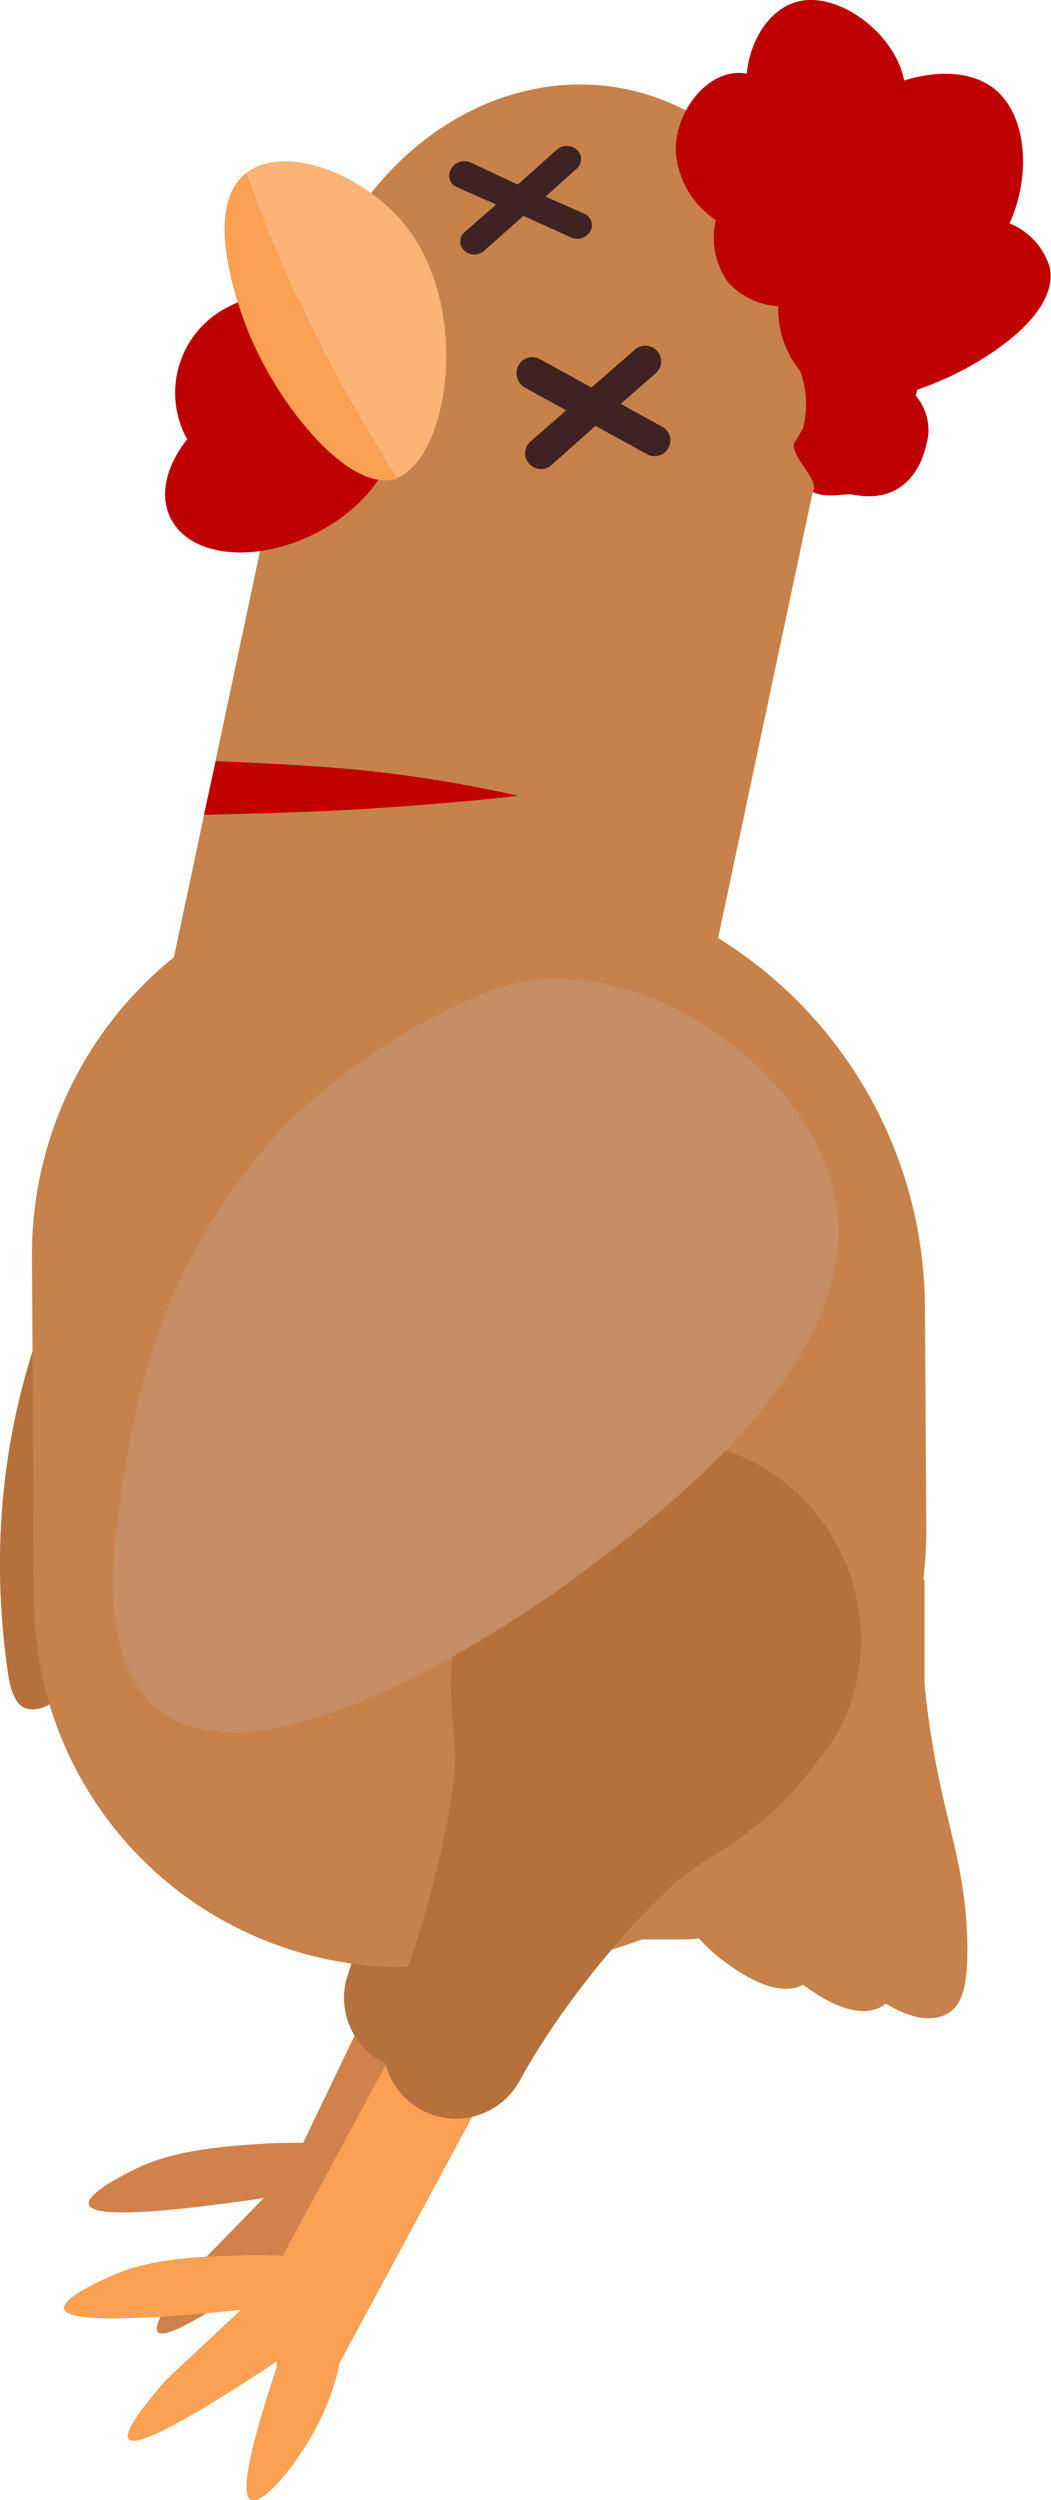 <svg xmlns="http://www.w3.org/2000/svg" viewBox="0 0 84.12 200"><defs><style>.cls-1{fill:#d1814a;}.cls-2{fill:#b5703c;}.cls-3{fill:#c6824a;}.cls-4{fill:#bf0000;}.cls-5{fill:#fdb376;}.cls-6{fill:#fca054;}.cls-7{fill:#3f2222;}.cls-8{fill:#c48d63;}.cls-9{fill:#c10000;}</style></defs><g id="Layer_2" data-name="Layer 2"><g id="Layer_3" data-name="Layer 3"><path class="cls-1" d="M46.07,144.6l-7.13-3.73L24.26,171.43c-1.27,0-2.42,0-3.4.09-6.1.33-8.51,1.29-9.83,1.91-.52.25-4.19,2-3.92,2.94.22.75,3,1.1,14-.52l-5.74,5.87c-2.19,2.75-3.1,4.36-2.75,4.82q.86,1.11,11.68-6.81c-2.57,9-2.38,11-1.77,11.3,1,.42,4-3.5,5.56-7.5a19.33,19.33,0,0,0,1-3.77Z"/><path class="cls-2" d="M62.26,131.61A16,16,0,0,0,33,118.69l-.11,0a25.05,25.05,0,0,0-1.29,3.51c-1.76,6.19-.54,11.3-.15,14,.49,3.38-.93,13.63-3.62,21.81a5.82,5.82,0,0,0,10.84,4.2c3.54-7.9,10-16,12.68-18.1,2.07-1.62,6.21-4.2,9.31-9.5A16.88,16.88,0,0,0,62.26,131.61Z"/><path class="cls-2" d="M42.16,118.13l.05.09L3.65,136.51a2.28,2.28,0,0,1-1.47.19C.94,136.43.7,134.26.59,133.51-3.32,105.7,13.37,88.8,13.37,88.8A48.85,48.85,0,0,1,29.68,78c11.84-4.85,25.5,2.37,27.51,15,.05.31.09.62.13.93C58.5,104.09,52.33,114.16,42.16,118.13Z"/><path class="cls-3" d="M77.4,154.72c-.23-5.33-1.48-8.23-2.53-13.85-.49-2.63-.74-4.79-.87-6.13,0-2.79,0-5.57,0-8.36l-.1,0a34.87,34.87,0,0,0,.24-4.24l-.11-17.64A34.93,34.93,0,0,0,38.9,69.82l-6,0A30.52,30.52,0,0,0,2.56,100.56l.16,27.51a29.49,29.49,0,0,0,29.67,29.3l7,0a35,35,0,0,0,12-2.21c.25,0,.5,0,.76,0h2c.6,0,1.19,0,1.78-.09a14.29,14.29,0,0,0,1.55,1.47c.94.74,4.41,3.49,6.8,2.25,1.42,1.05,4.28,2.9,6.31,1.72.11-.07.2-.15.3-.22,1.49.89,3.44,1.67,4.94.8C77,160.47,77.57,158.83,77.4,154.72Z"/><path class="cls-3" d="M63.47,17.43a22.93,22.93,0,0,0-1.58-2.5A20.33,20.33,0,0,0,56.41,9.7a18.8,18.8,0,0,0-3.93-1.91,18.22,18.22,0,0,0-2.22-.63c-11.42-2.42-23,6.35-25.77,19.59l-12,56.56c-2.82,13.24,4.17,25.94,15.59,28.37s23-6.35,25.78-19.59l12-56.56A26.54,26.54,0,0,0,63.47,17.43Z"/><path class="cls-4" d="M31.11,32.75a4.27,4.27,0,0,0-1.57-1.7,7.26,7.26,0,0,0-.76-3.32,7.69,7.69,0,0,0-10.37-3.25,7.69,7.69,0,0,0-3.65,10.24c.07.14.15.28.23.41-1.67,2.11-2.27,4.46-1.34,6.32,1.54,3.1,6.7,3.66,11.52,1.26S32.66,35.85,31.11,32.75Z"/><path class="cls-4" d="M74.3,34.78a4.29,4.29,0,0,0-1-3.12,2.85,2.85,0,0,1,.13-.48c.68-.24,1.32-.5,1.86-.73,3.22-1.35,9.52-5.14,8.73-9.06a5.51,5.51,0,0,0-3.22-3.52c1.69-3.68,1.43-8.41-1-10.58C77.94,5.63,75,5.61,72.37,6.44,71.64,2.71,67.25-.6,64,.09c-2.43.52-4,3.22-4.23,5.8a3.7,3.7,0,0,0-1.25,0c-2.4.41-4.46,3.3-4.44,6.15a7.18,7.18,0,0,0,3.22,5.57,6,6,0,0,0,1,5,5.87,5.87,0,0,0,4,1.89A7.46,7.46,0,0,0,63,28a8.6,8.6,0,0,0,1.06,1.72,8.06,8.06,0,0,1,.42,1.87,7.82,7.82,0,0,1-.18,2.54l0,.07c-.16.29-.33.59-.51.88l-.16.26c-.62,1,2.14,3.12,1.38,4,1.09.57,2.58.1,3.3.24C71.79,40.24,73.79,38.15,74.3,34.78Z"/><path class="cls-5" d="M31.77,38.23c4.11-1.58,6-13.4.72-20.13-3.36-4.26-9.7-6.59-12.74-4.29A114.89,114.89,0,0,0,24.6,25.5,115.56,115.56,0,0,0,31.77,38.23Z"/><path class="cls-6" d="M24.6,25.5a114.89,114.89,0,0,1-4.85-11.69,3.78,3.78,0,0,0-.55.51c-2.58,2.9-.36,9.34.21,11,2.29,6.61,8.27,13.87,12,13.05a2.4,2.4,0,0,0,.38-.12A115.56,115.56,0,0,1,24.6,25.5Z"/><path class="cls-7" d="M41.89,17.27,45.72,19a1.21,1.21,0,0,0,1.53-.5,1,1,0,0,0-.5-1.41l-3.09-1.36,2.51-2.25a1,1,0,0,0,0-1.5,1.21,1.21,0,0,0-1.61,0l-3.12,2.79L37.66,13a1.21,1.21,0,0,0-1.54.5A1,1,0,0,0,36.63,15l3.08,1.36L37.2,18.56a1,1,0,0,0-.35.93,1,1,0,0,0,.3.56,1.21,1.21,0,0,0,1.62,0Z"/><path class="cls-7" d="M47.66,34.07l4.13,2.27a1.27,1.27,0,0,0,1.71-.5,1.25,1.25,0,0,0-.5-1.7l-3.32-1.83,2.86-2.5a1.26,1.26,0,0,0-1.66-1.89L47.34,31l-4.13-2.27a1.25,1.25,0,0,0-1.71.49,1.3,1.3,0,0,0-.15.74A1.28,1.28,0,0,0,42,31l3.32,1.83-2.86,2.49a1.26,1.26,0,0,0-.11,1.78,1.26,1.26,0,0,0,1.77.12Z"/><path class="cls-6" d="M45.77,154.56l-7-4L22.64,180.45c-1.29,0-2.45-.07-3.43,0-6.17.07-8.64.93-10,1.5-.54.23-4.31,1.83-4.08,2.77.19.75,3,1.22,14.15.07l-6,5.62c-2.32,2.66-3.32,4.23-3,4.7q.83,1.14,12.06-6.31c-3,8.86-2.87,10.93-2.26,11.21,1,.47,4.2-3.33,5.93-7.25A19.83,19.83,0,0,0,27.2,189Z"/><path class="cls-2" d="M67.44,137.86a16,16,0,0,0-28.12-15.14l-.11-.06a23.89,23.89,0,0,0-1.56,3.4c-2.24,6-1.42,11.23-1.24,13.94.23,3.41-2,13.52-5.29,21.47a5.81,5.81,0,0,0,10.47,5c4.15-7.6,11.23-15.19,14-17.06,2.19-1.45,6.52-3.71,10-8.76A15.81,15.81,0,0,0,67.44,137.86Z"/><path class="cls-8" d="M12.58,136.7c-5.45-4.46-3.31-15.54-1.92-22.74a47.78,47.78,0,0,1,12-23.76A48.81,48.81,0,0,1,39,79.37c10.41-4.27,24.54,4.94,27.5,15,4.09,13.89-13.86,27-21.3,32.47C43.33,128.16,21.41,143.92,12.58,136.7Z"/><path class="cls-9" d="M17.27,60.89s5.93.25,9.12.5a104.91,104.91,0,0,1,15.09,2.28c-4.66.51-9.7.93-15.09,1.2-3.54.17-10.07.32-10.07.32Z"/></g></g></svg>